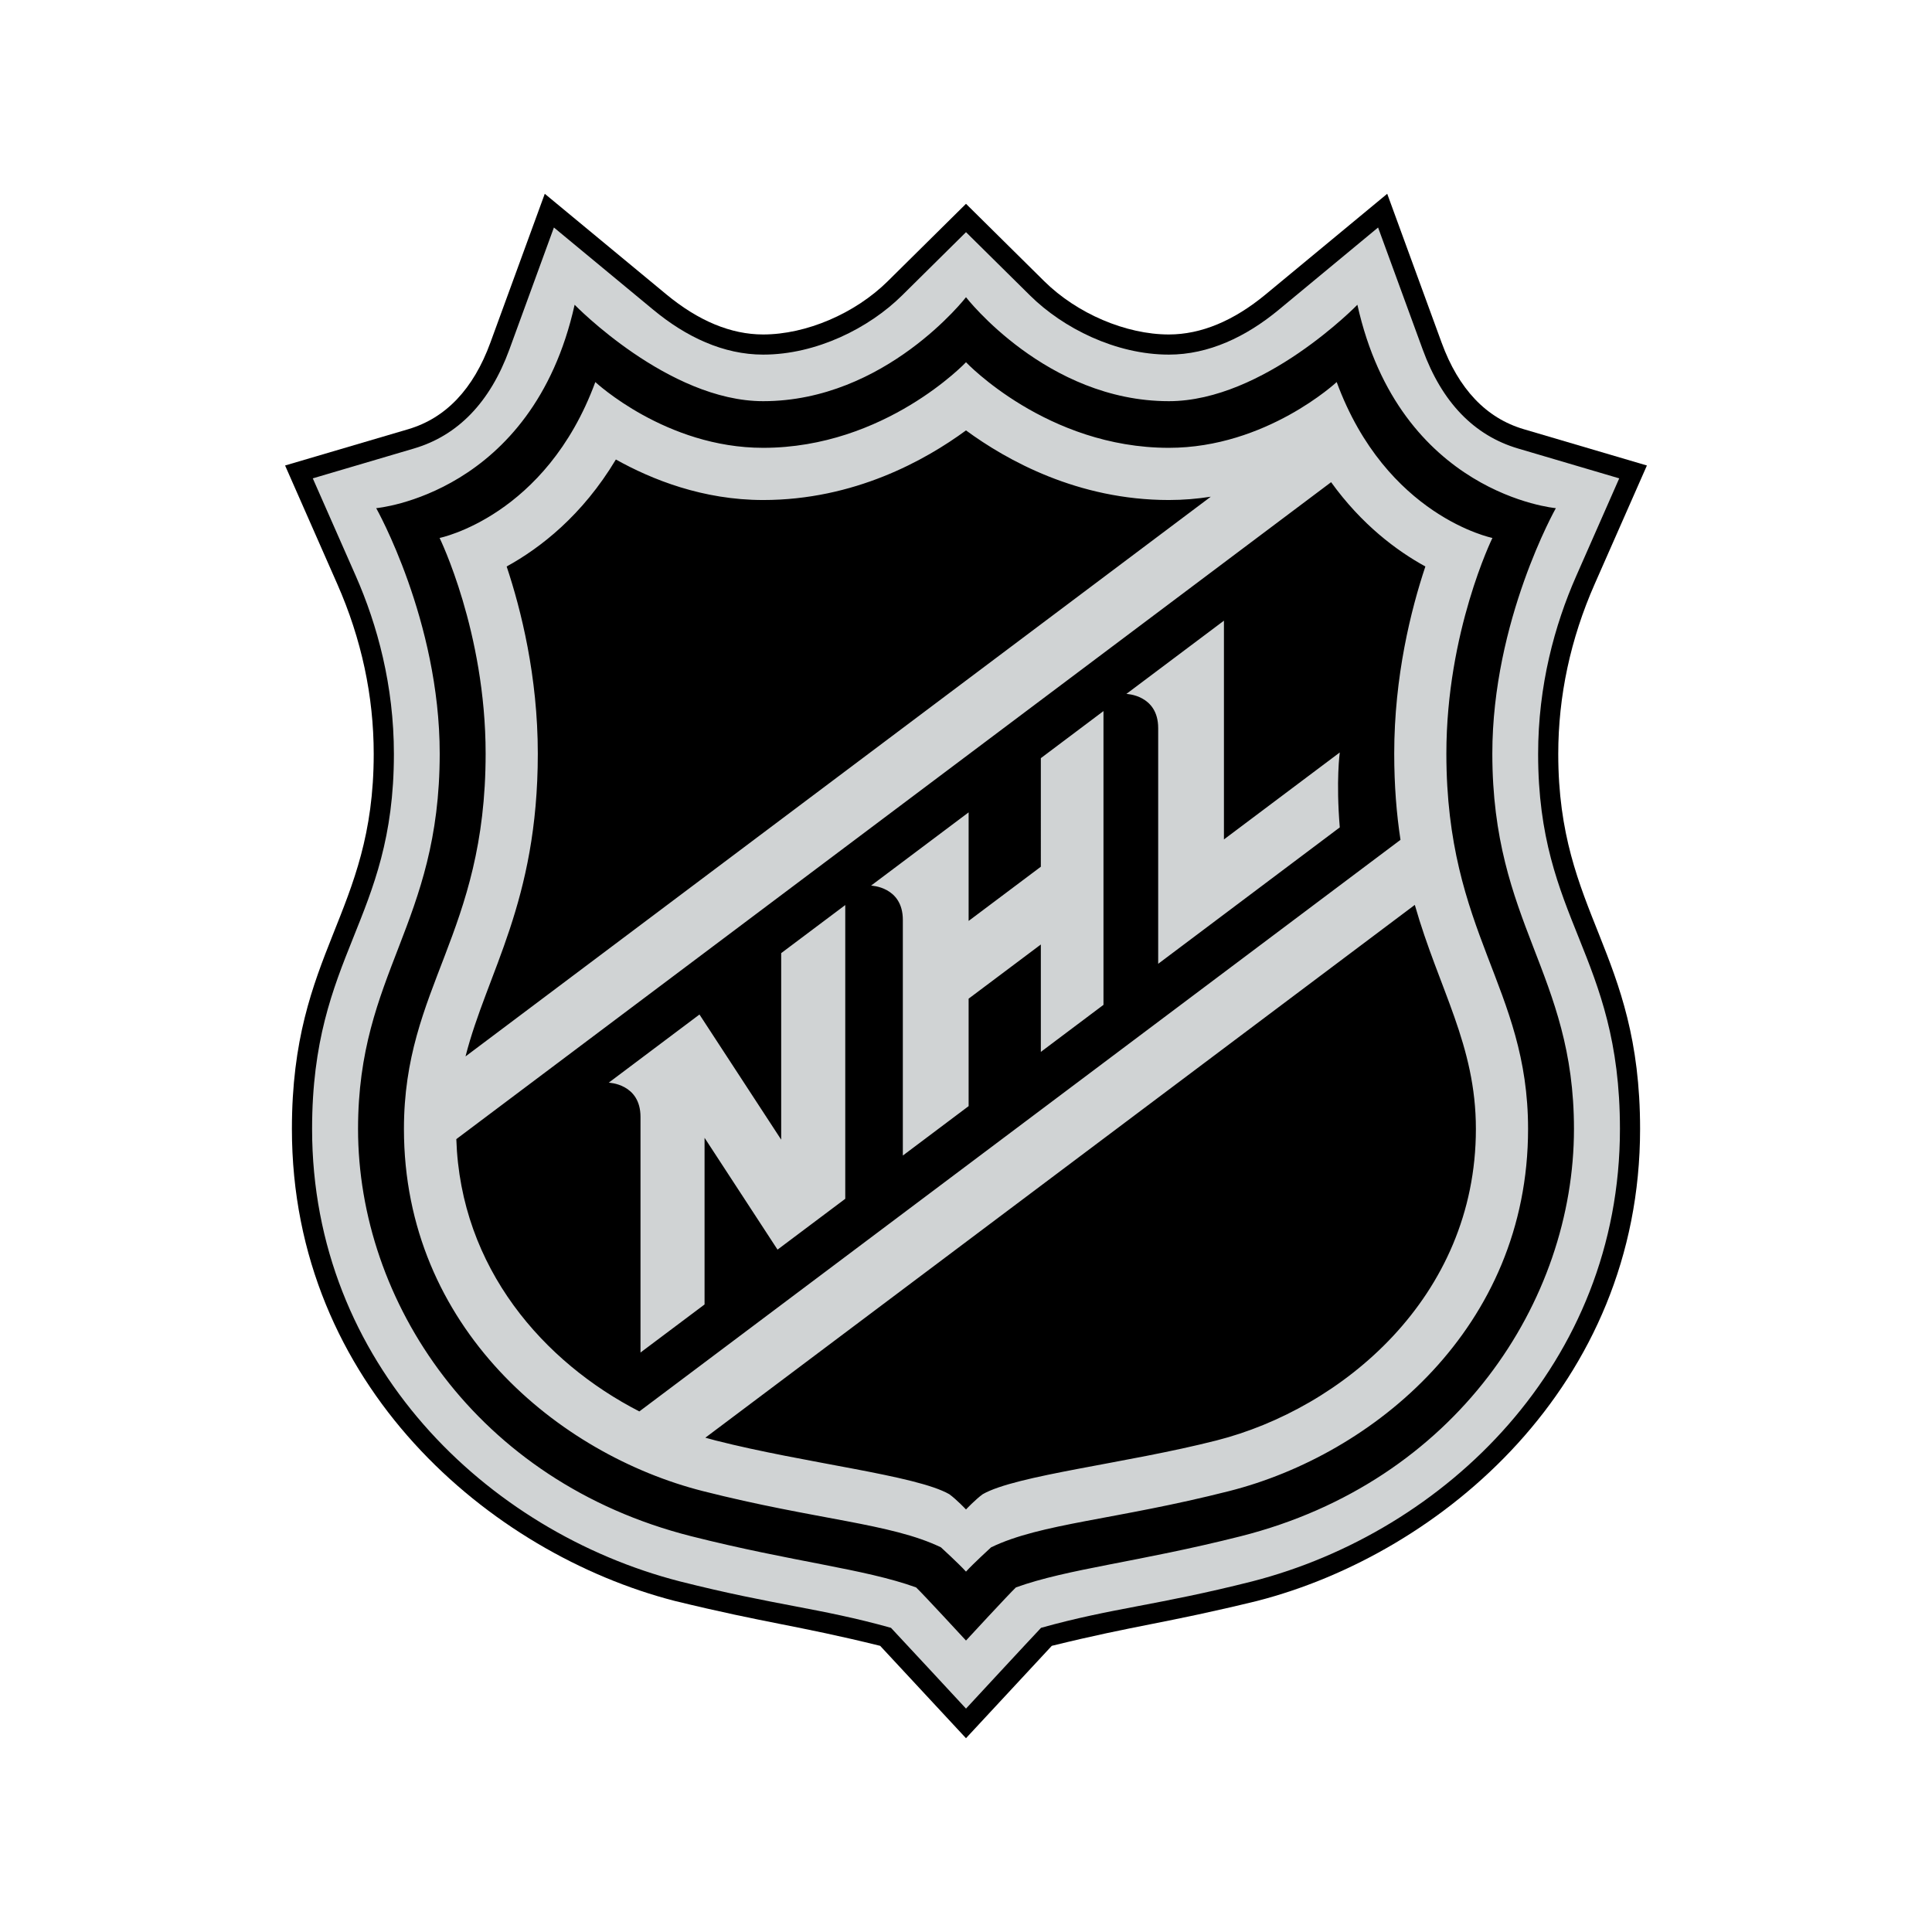 <?xml version="1.0" encoding="utf-8"?>
<!-- Generator: Adobe Illustrator 22.0.1, SVG Export Plug-In . SVG Version: 6.00 Build 0)  -->
<svg version="1.1" id="Layer_1" xmlns="http://www.w3.org/2000/svg" xmlns:xlink="http://www.w3.org/1999/xlink" x="0px" y="0px"
	 width="720px" height="720px" viewBox="0 0 720 720" style="enable-background:new 0 0 720 720;" xml:space="preserve">
<style type="text/css">
	.st0{fill:#D0D3D4;}
</style>
<g>
	<path d="M594.273,217.697l19.481-44.22l-45.891-13.526
		c-14.018-4.133-24.298-14.987-30.604-32.234l-20.281-55.5l-45.249,37.451
		c-11.986,9.934-24.154,14.979-36.129,14.979c-16.027,0-34.256-7.795-46.454-19.857
		l-29.148-28.838l-29.145,28.838c-12.193,12.063-30.422,19.857-46.45,19.857
		c-11.982,0-24.136-5.045-36.125-14.979l-45.256-37.451l-20.281,55.5
		c-6.302,17.247-16.597,28.101-30.594,32.234l-45.901,13.526l19.47,44.22
		c8.996,20.408,13.559,41.693,13.559,63.298c0,59.757-30.489,73.36-30.489,139.733
		c0,95.624,73.956,158.207,142.657,175.884c34.728,8.463,45.216,9.018,76.57,16.743
		c2.559,2.746,31.985,34.428,31.985,34.428s29.426-31.682,31.977-34.428
		c31.358-7.725,41.85-8.28,76.57-16.743
		C537.25,578.935,611.213,516.352,611.213,420.728c0-66.373-30.496-79.976-30.496-139.733
		C580.717,259.39,585.273,238.105,594.273,217.697z"/>
	<path class="st0" d="M573.213,280.995c0-25.464,6.122-48.013,14.202-66.333l16.024-36.391
		l-37.706-11.124c-16.407-4.849-28.363-17.251-35.519-36.852l-16.644-45.512
		l-37.045,30.682c-12.194,10.091-26.136,16.688-40.923,16.688
		c-19.835,0-39.466-9.89-51.732-22.029l-23.869-23.603l-23.852,23.603
		c-12.277,12.139-31.904,22.029-51.744,22.029c-14.801,0-28.735-6.597-40.918-16.688
		l-37.06-30.682l-16.615,45.512c-7.182,19.601-19.123,32.003-35.548,36.852
		l-37.699,11.124l16.038,36.391c8.061,18.32,14.191,40.868,14.191,66.333
		c0,62.138-30.488,74.492-30.488,139.733c0,87.35,65.029,150.087,137.035,168.604
		c35.589,9.003,52.164,9.887,78.698,17.312
		c3.443,3.622,27.962,30.105,27.962,30.105s24.515-26.483,27.969-30.105
		c26.528-7.425,43.113-8.309,78.713-17.312
		c71.98-18.517,137.02-81.254,137.02-168.604
		C603.701,355.487,573.213,343.133,573.213,280.995z M462.402,572.509
		c-38.122,9.631-64.43,12.084-83.798,19.072
		c-2.483,2.329-18.605,19.802-18.605,19.802s-16.111-17.473-18.597-19.802
		c-19.368-6.988-45.684-9.441-83.794-19.072
		c-80.232-20.298-124.174-87.643-124.174-151.781
		c0-58.239,30.433-76.23,30.433-139.879c0-49.589-23.668-91.472-23.668-91.472
		s58.18-5.071,73.949-75.803c0,0,34.898,35.932,70.257,35.932
		c45.603,0,75.595-38.743,75.595-38.743s30.003,38.743,75.602,38.743
		c35.359,0,70.254-35.932,70.254-35.932c15.772,70.732,73.967,75.803,73.967,75.803
		s-23.676,41.883-23.676,91.472c0,63.649,30.426,81.64,30.426,139.879
		C586.571,484.866,542.619,552.211,462.402,572.509z M539.019,280.849
		c0-45.391,17.163-80.37,17.163-80.37s-39.593-7.988-58.038-58.1
		c0,0-26.279,24.512-62.543,24.512c-45.428,0-75.602-31.897-75.602-31.897
		s-30.164,31.897-75.595,31.897c-36.264,0-62.543-24.512-62.543-24.512
		c-18.44,50.111-58.038,58.1-58.038,58.1s17.159,34.979,17.159,80.37
		c0,67.358-30.445,86.84-30.445,139.879c0,74.134,57.779,121.332,111.337,134.943
		c42.43,10.77,70.162,11.982,88.789,20.977c0,0,6.772,6.192,9.335,9.047
		c2.577-2.855,9.35-9.047,9.35-9.047c18.612-8.996,46.359-10.208,88.778-20.977
		c53.566-13.611,111.34-60.809,111.34-134.943
		C569.467,367.689,539.019,348.208,539.019,280.849z M200.424,280.849
		c0-28.791-6.246-53.649-11.609-69.739c12.497-6.863,28.192-18.988,40.703-39.867
		c13.447,7.514,32.489,15.097,54.887,15.097c33.931,0,60.436-14.812,75.595-25.944
		c15.158,11.132,41.674,25.944,75.602,25.944c5.41,0,10.624-0.453,15.622-1.234
		L173.484,393.697C181.487,362.3,200.424,336.306,200.424,280.849z M238.261,525.997
		c-35.545-18.254-66.653-53.332-68.205-101.48l326.01-244.823
		c11.376,15.786,24.42,25.545,35.129,31.415
		c-5.367,16.09-11.61,40.948-11.61,69.739c0,11.978,0.873,22.548,2.337,32.134
		L238.261,525.997z M453.337,536.819c-33.599,8.55-74.704,12.938-87.113,20.029
		c-2.8,2.044-6.225,5.688-6.225,5.688s-3.424-3.643-6.218-5.688
		c-12.416-7.09-53.522-11.479-87.12-20.029
		c-1.274-0.322-2.53-0.672-3.801-1.03l264.399-198.563
		c8.999,31.515,22.763,52.149,22.763,83.503
		C550.022,483.64,499.904,524.983,453.337,536.819z M291.126,355.203l23.876-17.919
		v109.474l-25.239,18.941l-27.195-41.671v62.108l-23.872,17.912V416.23
		c0-12.42-11.851-12.742-11.851-12.742l33.829-25.41l30.452,46.644V355.203z
		 M387.891,282.543l23.343-17.546v109.482l-23.343,17.531v-40.028l-26.915,20.196
		v40.043l-24.515,18.415v-87.825c0-12.427-11.85-12.763-11.85-12.763l36.366-27.305
		v40.462l26.915-20.203L387.891,282.543z M499.298,280.417c0,0-1.457,10.401,0,27.925
		l-67.676,50.839v-87.836c0-12.416-11.855-12.741-11.855-12.741l36.359-27.298v81.524
		L499.298,280.417z"/>
</g>
</svg>
